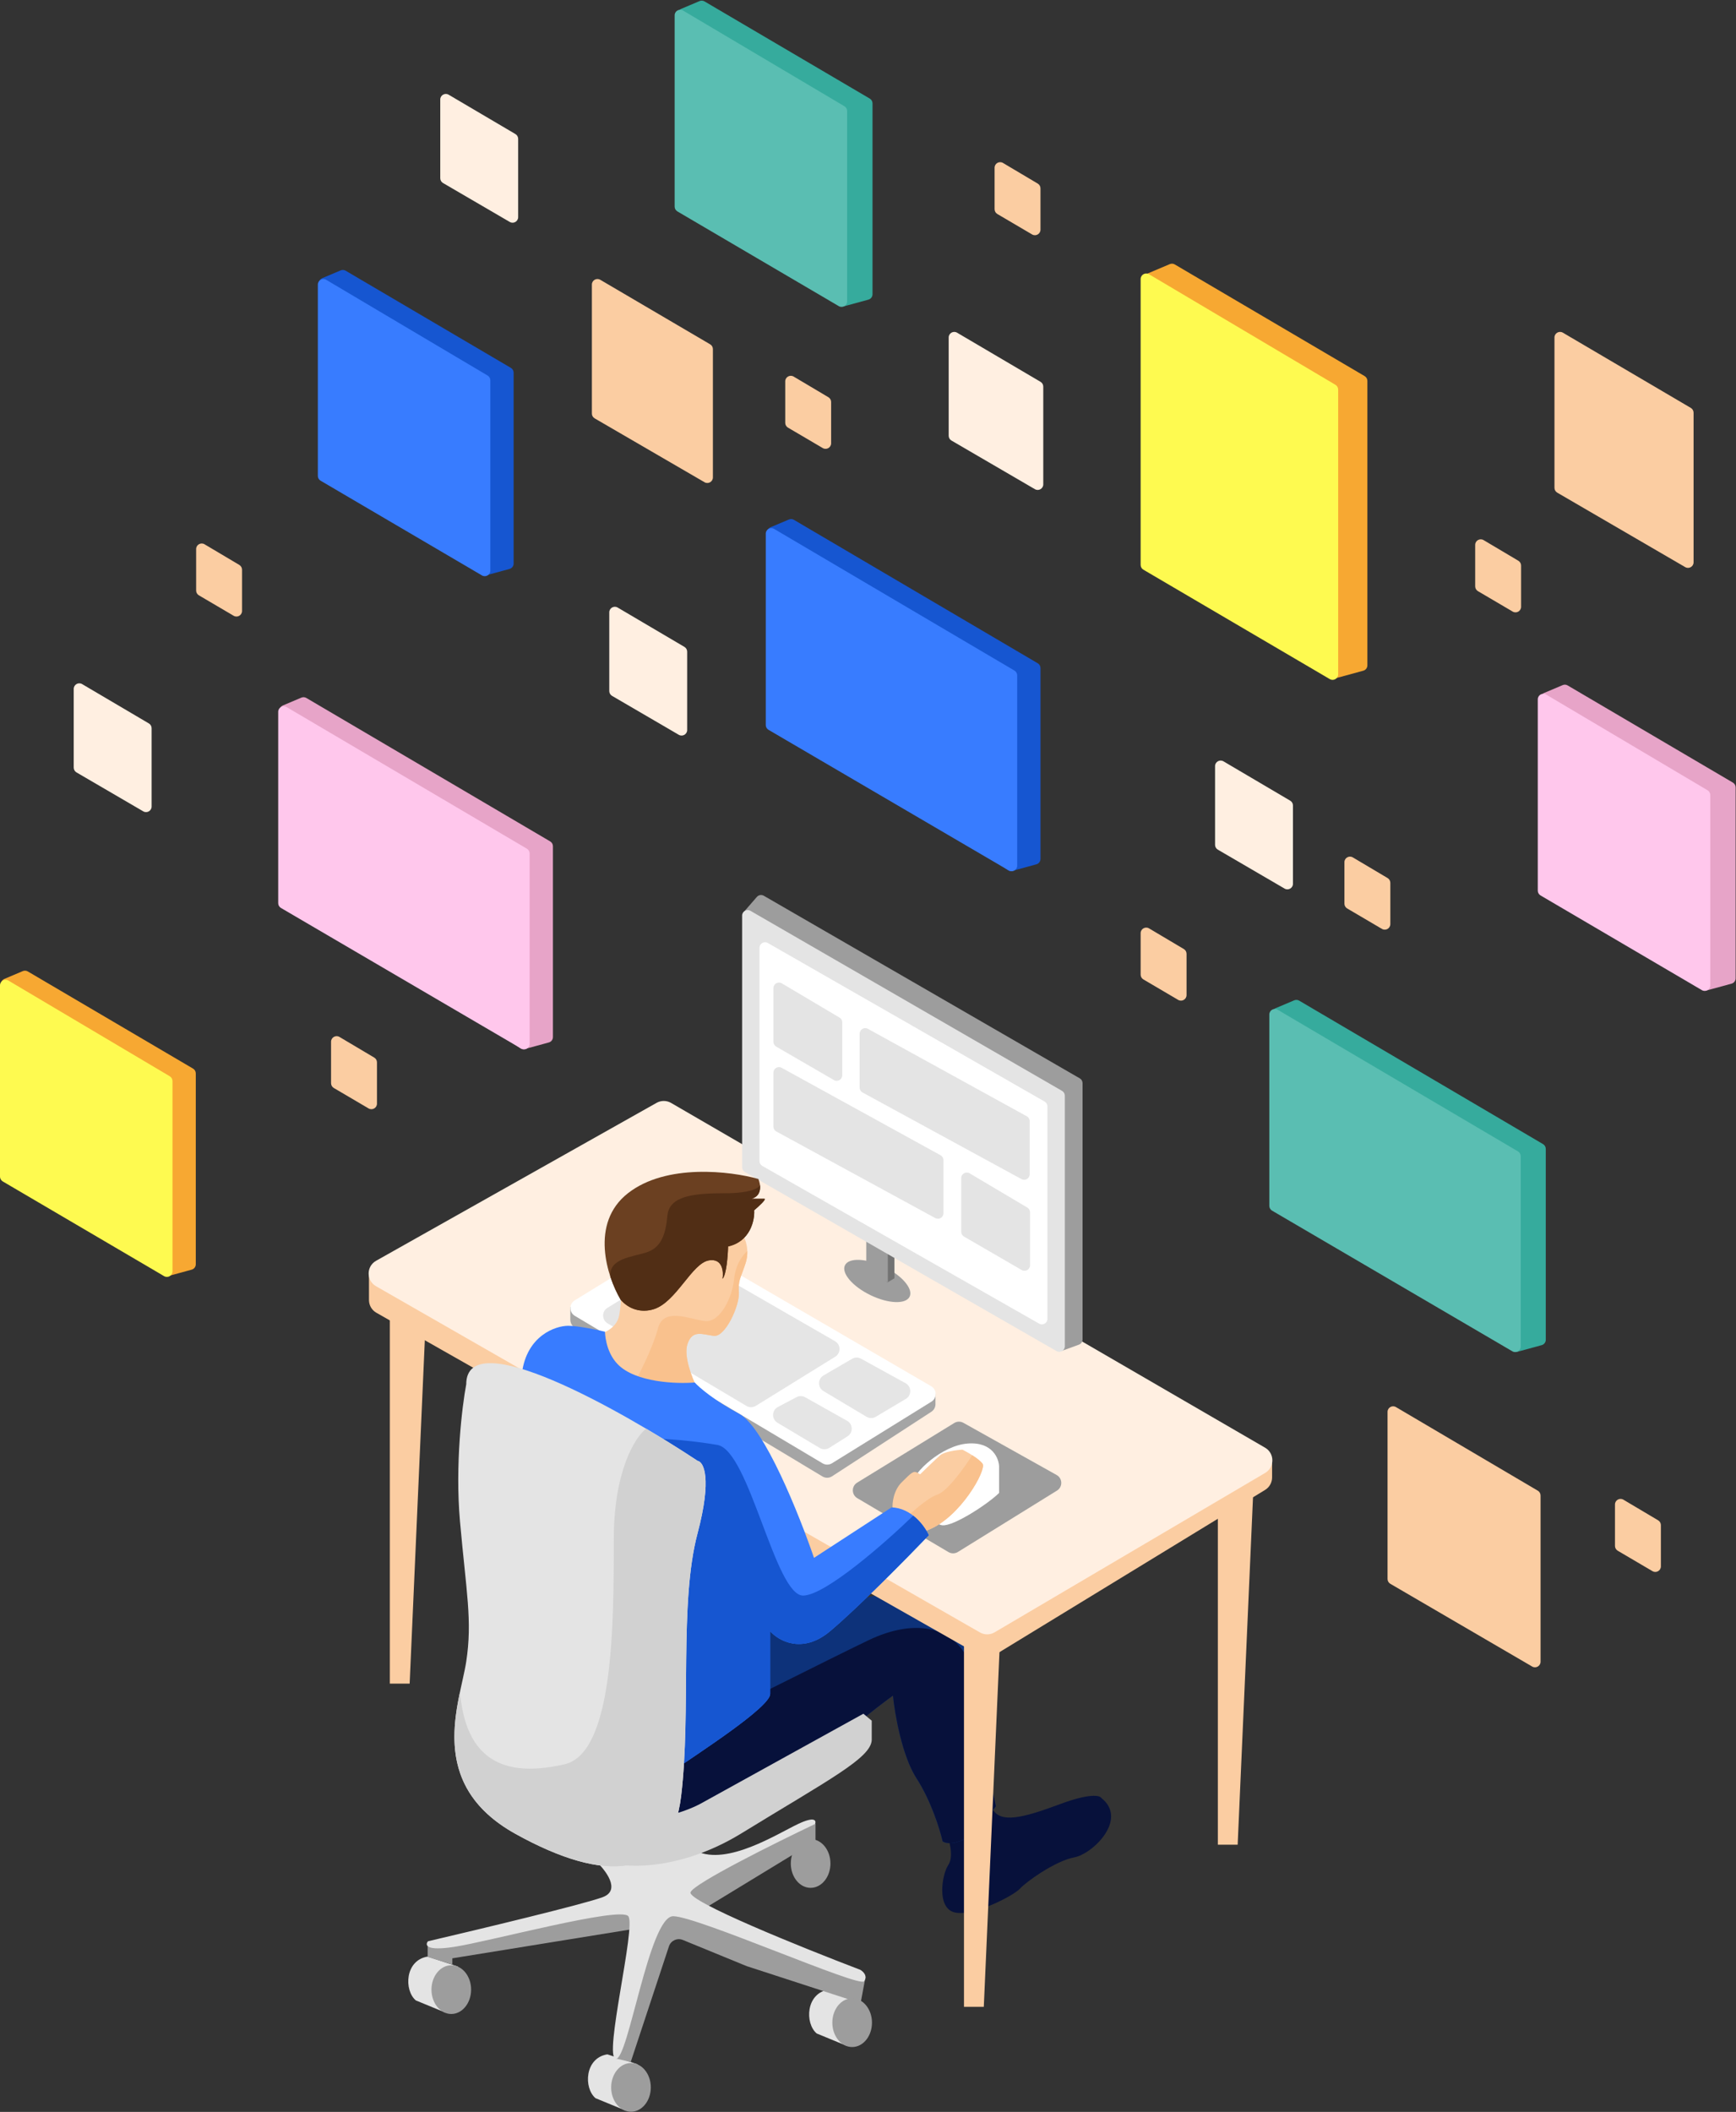 <svg width="2496" height="3035" viewBox="0 0 2496 3035" fill="none"
    xmlns="http://www.w3.org/2000/svg">
    <rect x="0" y="0" width="2496" height="3035" fill="#333333" stroke="none"/>
    <g id="Service 1" clip-path="url(#clip0_1_2)">
        <path id="Vector" d="M1363.36 2680.28C1370.56 2669.48 1366.36 2650.45 1363.36 2642.28C1380.86 2621.61 1418.16 2584.28 1427.36 2600.28C1438.86 2620.28 1470.36 2612.78 1523.86 2592.78C1566.66 2576.78 1581.36 2580.11 1583.36 2583.78C1622.36 2614.28 1571.36 2664.28 1544.36 2669.28C1517.36 2674.28 1475.36 2704.28 1466.36 2714.28C1457.36 2724.28 1398.36 2754.78 1372.36 2748.28C1346.36 2741.78 1354.36 2693.78 1363.36 2680.28Z" fill="#07113B"/>
        <path id="Vector_2" d="M956.359 2612.78L962.859 2499.78L1045.36 2357.28C1128.03 2327.11 1302.66 2270.98 1339.86 2287.78C1386.36 2308.78 1398.36 2360.28 1396.36 2396.28C1394.76 2425.08 1419.36 2541.28 1431.86 2595.78L1407.36 2627.28C1381.36 2652.48 1361.86 2650.45 1355.36 2646.28C1351.53 2629.45 1338.66 2587.78 1317.86 2555.78C1297.06 2523.78 1286.53 2463.11 1283.86 2436.78C1278.19 2440.61 1254.16 2458.58 1203.36 2499.78C1152.56 2540.98 1000.69 2597.95 956.359 2612.78Z" fill="#0D327A"/>
        <path id="Vector_3" d="M956.359 2612.78L962.859 2499.78C1034.95 2463.37 1193.01 2383.9 1248.5 2357.28C1317.86 2324 1376.72 2337.56 1396.36 2396.28C1394.76 2425.08 1419.36 2541.28 1431.86 2595.78L1407.36 2627.28C1381.36 2652.48 1361.86 2650.45 1355.36 2646.28C1351.53 2629.45 1338.66 2587.78 1317.86 2555.78C1297.06 2523.78 1286.53 2463.11 1283.86 2436.78C1278.19 2440.61 1254.16 2458.58 1203.36 2499.78C1152.56 2540.98 1000.69 2597.95 956.359 2612.78Z" fill="#07113B"/>
        <path id="Vector_4" d="M560.5 2419.5V1887.5H612.5L589 2419.5H560.5Z" fill="#FBCDA2"/>
        <path id="Vector_5" d="M1386 2884V2352H1438L1414.5 2884H1386Z" fill="#FBCDA2"/>
        <path id="Vector_6" d="M1751 2651V2119H1803L1779.5 2651H1751Z" fill="#FBCDA2"/>
        <path id="Vector_7" d="M944.511 1617.1C950.753 1613.91 958.174 1614.05 964.294 1617.47L1829 2100V2123.22C1829 2130.54 1825.19 2137.33 1818.94 2141.14L1430.05 2378.56C1423.54 2382.53 1415.38 2382.66 1408.75 2378.9L541.135 1886.54C534.562 1882.81 530.5 1875.83 530.5 1868.27V1828.5L944.511 1617.1Z" fill="#FBCDA2"/>
        <path id="Vector_8" d="M944.043 1584.89C950.523 1581.24 958.448 1581.29 964.88 1585.02L1818.92 2080.47C1832.82 2088.53 1832.88 2108.58 1819.04 2116.73L1430.01 2345.81C1423.51 2349.64 1415.46 2349.69 1408.92 2345.94L540.586 1848.39C526.444 1840.28 526.523 1819.86 540.727 1811.86L944.043 1584.89Z" fill="#FFEFE1"/>
        <path id="Vector_9" d="M1556.5 1556.62V1924.9C1556.5 1928.26 1554.4 1931.27 1551.23 1932.41L1527.24 1941.14C1524.88 1942 1522.26 1941.7 1520.16 1940.34L1095.88 1666.18C1093.75 1664.81 1092.4 1662.51 1092.24 1659.98L1069.71 1313.78C1069.58 1311.68 1070.27 1309.61 1071.65 1308.02L1088.17 1288.99C1090.69 1286.09 1094.9 1285.38 1098.22 1287.3L1552.5 1549.69C1554.98 1551.12 1556.5 1553.76 1556.5 1556.62Z" fill="#9D9D9D"/>
        <path id="Vector_10" d="M1251.5 1861.22C1277.18 1873.67 1302.41 1874.66 1307.86 1863.42C1313.3 1852.19 1296.9 1832.99 1271.22 1820.54C1245.54 1808.09 1220.31 1807.1 1214.86 1818.34C1209.42 1829.57 1225.82 1848.77 1251.5 1861.22Z" fill="#9D9D9D"/>
        <path id="Vector_11" d="M1255 1822V1779L1286 1788.5V1837L1276 1843L1255 1822Z" fill="#737373"/>
        <path id="Vector_12" d="M1245.5 1822V1779L1276.5 1788.5V1843L1245.5 1822Z" fill="#9D9D9D"/>
        <path id="Vector_13" d="M1067 1677.37V1315.86C1067 1309.7 1073.67 1305.85 1079 1308.93L1527 1567.69C1529.48 1569.12 1531 1571.76 1531 1574.62V1934.68C1531 1940.83 1524.35 1944.68 1519.02 1941.62L1071.02 1684.31C1068.53 1682.88 1067 1680.23 1067 1677.37Z" fill="#E4E4E4"/>
        <path id="Vector_14" d="M1092 1668.6V1362.11C1092 1355.96 1098.64 1352.11 1103.98 1355.17L1501.98 1583.08C1504.46 1584.51 1506 1587.16 1506 1590.02V1895.24C1506 1901.38 1499.37 1905.23 1494.04 1902.19L1096.04 1675.55C1093.54 1674.13 1092 1671.48 1092 1668.6Z" fill="white"/>
        <path id="Vector_15" d="M1112 1497.14V1420.04C1112 1413.84 1118.75 1410 1124.08 1413.16L1207.08 1462.37C1209.51 1463.81 1211 1466.42 1211 1469.25V1545.23C1211 1551.4 1204.32 1555.25 1198.99 1552.15L1115.99 1504.06C1113.52 1502.63 1112 1499.99 1112 1497.14Z" fill="#E4E4E4"/>
        <path id="Vector_16" d="M1382 1770.14V1693.04C1382 1686.84 1388.75 1683 1394.08 1686.16L1477.08 1735.37C1479.51 1736.81 1481 1739.42 1481 1742.25V1818.23C1481 1824.4 1474.32 1828.25 1468.99 1825.15L1385.99 1777.06C1383.52 1775.63 1382 1772.99 1382 1770.14Z" fill="#E4E4E4"/>
        <path id="Vector_17" d="M1112 1619V1541.53C1112 1535.45 1118.52 1531.59 1123.86 1534.52L1352.36 1660.22C1354.91 1661.63 1356.5 1664.31 1356.5 1667.23V1743.46C1356.5 1749.53 1350 1753.39 1344.67 1750.48L1116.17 1626.02C1113.6 1624.62 1112 1621.93 1112 1619Z" fill="#E4E4E4"/>
        <path id="Vector_18" d="M1236 1563V1485.53C1236 1479.45 1242.52 1475.59 1247.86 1478.52L1476.36 1604.22C1478.91 1605.63 1480.5 1608.31 1480.5 1611.23V1687.46C1480.5 1693.53 1474 1697.39 1468.67 1694.48L1240.17 1570.02C1237.6 1568.62 1236 1565.93 1236 1563Z" fill="#E4E4E4"/>
        <g id="khaki">
            <path id="Vector_19" d="M876 993.111V879.996C876 873.807 882.727 869.962 888.06 873.103L984.06 929.645C986.501 931.083 988 933.705 988 936.538V1049.08C988 1055.25 981.304 1059.1 975.971 1055.99L879.971 1000.02C877.512 998.589 876 995.957 876 993.111Z" fill="#FFEFE1"/>
            <path id="Vector_20" d="M851 594.308V408.972C851 402.788 857.716 398.942 863.05 402.073L1021.05 494.811C1023.5 496.248 1025 498.873 1025 501.71V686.1C1025 692.268 1018.31 696.116 1012.98 693.018L854.981 601.225C852.517 599.793 851 597.158 851 594.308Z" fill="#FBCDA2"/>
            <path id="Vector_21" d="M1364 626.189V484.99C1364 478.802 1370.72 474.957 1376.06 478.095L1496.06 548.71C1498.5 550.147 1500 552.77 1500 555.604V696.082C1500 702.254 1493.31 706.102 1487.97 702.995L1367.97 633.101C1365.51 631.668 1364 629.036 1364 626.189Z" fill="#FFEFE1"/>
            <path id="Vector_22" d="M633 256.111V142.996C633 136.807 639.727 132.962 645.06 136.103L741.06 192.645C743.501 194.083 745 196.705 745 199.538V312.076C745 318.249 738.304 322.097 732.971 318.987L636.971 263.022C634.512 261.589 633 258.957 633 256.111Z" fill="#FFEFE1"/>
            <path id="Vector_23" d="M106 1103.11V989.996C106 983.807 112.727 979.962 118.06 983.103L214.06 1039.65C216.501 1041.08 218 1043.71 218 1046.54V1159.08C218 1165.25 211.304 1169.1 205.971 1165.99L109.971 1110.02C107.512 1108.59 106 1105.96 106 1103.11Z" fill="#FFEFE1"/>
            <path id="Vector_24" d="M1430 300.644V241.052C1430 234.851 1436.75 231.007 1442.08 234.173L1492.08 263.853C1494.51 265.294 1496 267.909 1496 270.732V330.021C1496 336.206 1489.28 340.052 1483.95 336.919L1433.95 307.541C1431.5 306.105 1430 303.48 1430 300.644Z" fill="#FBCDA2"/>
            <path id="Vector_25" d="M1129 607.644V548.052C1129 541.851 1135.75 538.007 1141.08 541.173L1191.08 570.853C1193.51 572.294 1195 574.909 1195 577.732V637.021C1195 643.206 1188.28 647.052 1182.95 643.919L1132.95 614.541C1130.5 613.105 1129 610.48 1129 607.644Z" fill="#FBCDA2"/>
            <path id="Vector_26" d="M476 1556.64V1497.05C476 1490.85 482.751 1487.01 488.084 1490.17L538.084 1519.85C540.512 1521.29 542 1523.91 542 1526.73V1586.02C542 1592.21 535.28 1596.05 529.947 1592.92L479.947 1563.54C477.502 1562.1 476 1559.48 476 1556.64Z" fill="#FBCDA2"/>
            <path id="Vector_27" d="M282 848.644V789.052C282 782.851 288.751 779.007 294.084 782.173L344.084 811.853C346.512 813.294 348 815.909 348 818.732V878.021C348 884.206 341.28 888.052 335.947 884.919L285.947 855.541C283.502 854.105 282 851.48 282 848.644Z" fill="#FBCDA2"/>
            <path id="Vector_28" d="M1640 1400.64V1341.05C1640 1334.85 1646.75 1331.01 1652.08 1334.17L1702.08 1363.85C1704.51 1365.29 1706 1367.91 1706 1370.73V1430.02C1706 1436.21 1699.28 1440.05 1693.95 1436.92L1643.95 1407.54C1641.5 1406.1 1640 1403.48 1640 1400.64Z" fill="#FBCDA2"/>
            <path id="Vector_29" d="M2121 842.644V783.052C2121 776.851 2127.75 773.007 2133.08 776.173L2183.08 805.853C2185.51 807.294 2187 809.909 2187 812.732V872.021C2187 878.206 2180.28 882.052 2174.95 878.919L2124.95 849.541C2122.5 848.105 2121 845.48 2121 842.644Z" fill="#FBCDA2"/>
            <path id="Vector_30" d="M1933 1298.64V1239.05C1933 1232.85 1939.75 1229.01 1945.08 1232.17L1995.08 1261.85C1997.51 1263.29 1999 1265.91 1999 1268.73V1328.02C1999 1334.21 1992.28 1338.05 1986.95 1334.92L1936.95 1305.54C1934.5 1304.1 1933 1301.48 1933 1298.64Z" fill="#FBCDA2"/>
            <path id="Vector_31" d="M2322 2221.64V2162.05C2322 2155.85 2328.75 2152.01 2334.08 2155.17L2384.08 2184.85C2386.51 2186.29 2388 2188.91 2388 2191.73V2251.02C2388 2257.21 2381.28 2261.05 2375.95 2257.92L2325.95 2228.54C2323.5 2227.1 2322 2224.48 2322 2221.64Z" fill="#FBCDA2"/>
            <path id="Vector_32" d="M1747 1214.11V1101C1747 1094.81 1753.73 1090.96 1759.06 1094.1L1855.06 1150.65C1857.5 1152.08 1859 1154.71 1859 1157.54V1270.08C1859 1276.25 1852.3 1280.1 1846.97 1276.99L1750.97 1221.02C1748.51 1219.59 1747 1216.96 1747 1214.11Z" fill="#FFEFE1"/>
            <path id="Vector_33" d="M1995 2269.14V2029C1995 2022.81 2001.73 2018.96 2007.06 2022.1L2211.06 2142.27C2213.5 2143.71 2215 2146.33 2215 2149.16V2388.08C2215 2394.25 2208.3 2398.1 2202.97 2394.99L1998.97 2276.05C1996.51 2274.62 1995 2271.98 1995 2269.14Z" fill="#FBCDA2"/>
            <path id="Vector_34" d="M2235 701.065V484.98C2235 478.795 2241.72 474.949 2247.05 478.083L2431.05 586.214C2433.5 587.651 2435 590.275 2435 593.111V808.092C2435 814.262 2428.31 818.109 2422.98 815.007L2238.98 707.98C2236.52 706.548 2235 703.914 2235 701.065Z" fill="#FBCDA2"/>
        </g>
        <g id="board">
            <path id="Vector_35" d="M281.5 1542.58V1816.89C281.5 1820.5 279.085 1823.66 275.605 1824.61L241.321 1833.96C238.913 1834.61 236.337 1834.11 234.355 1832.59L25.321 1672.66C23.525 1671.28 22.394 1669.21 22.209 1666.96L1.474 1414.77C1.191 1411.33 3.151 1408.09 6.334 1406.75L32.798 1395.56C35.127 1394.58 37.785 1394.76 39.965 1396.04L277.554 1535.68C279.999 1537.12 281.5 1539.74 281.5 1542.58Z" fill="#F7A832"/>
            <path id="Vector_36" d="M738.5 535.577V809.89C738.5 813.497 736.085 816.659 732.605 817.608L698.321 826.958C695.913 827.615 693.337 827.11 691.355 825.593L482.321 665.658C480.525 664.284 479.394 662.214 479.209 659.96L458.474 407.771C458.191 404.327 460.151 401.091 463.334 399.746L489.798 388.564C492.127 387.58 494.785 387.755 496.965 389.037L734.554 528.681C736.999 530.118 738.5 532.742 738.5 535.577Z" fill="#1656D1"/>
            <path id="Vector_37" d="M1966 547.385V956.156C1966 959.763 1963.59 962.925 1960.11 963.874L1919.47 974.958C1917.06 975.615 1914.48 975.11 1912.5 973.593L1672.5 789.945C1670.66 788.538 1669.52 786.403 1669.38 784.092L1645.35 400.829C1645.14 397.438 1647.1 394.282 1650.23 392.959L1681.92 379.565C1684.25 378.58 1686.91 378.755 1689.09 380.037L1962.05 540.488C1964.5 541.925 1966 544.549 1966 547.385Z" fill="#F7A832"/>
            <path id="Vector_38" d="M2495.5 1131.58V1405.89C2495.5 1409.5 2493.09 1412.66 2489.6 1413.61L2455.32 1422.96C2452.91 1423.61 2450.34 1423.11 2448.35 1421.59L2239.32 1261.66C2237.52 1260.28 2236.39 1258.21 2236.21 1255.96L2215.47 1003.77C2215.19 1000.33 2217.15 997.091 2220.33 995.746L2246.8 984.564C2249.13 983.58 2251.78 983.755 2253.97 985.037L2491.55 1124.68C2494 1126.12 2495.5 1128.74 2495.5 1131.58Z" fill="#E7A4C8"/>
            <path id="Vector_39" d="M1254.5 148.577V422.89C1254.5 426.497 1252.09 429.659 1248.6 430.608L1214.32 439.958C1211.91 440.615 1209.34 440.11 1207.35 438.593L998.321 278.658C996.525 277.284 995.394 275.214 995.209 272.96L974.474 20.771C974.191 17.327 976.151 14.091 979.334 12.746L1005.8 1.564C1008.13 0.58 1010.78 0.755 1012.97 2.037L1250.55 141.681C1253 143.118 1254.5 145.742 1254.5 148.577Z" fill="#36AB9D"/>
            <path id="Vector_40" d="M795 1216.08V1490.39C795 1494 792.585 1497.16 789.105 1498.11L754.633 1507.51C752.332 1508.14 749.871 1507.71 747.921 1506.33L426.06 1279.66C424.121 1278.29 422.888 1276.13 422.693 1273.77L401.974 1021.77C401.691 1018.33 403.651 1015.09 406.834 1013.75L433.297 1002.56C435.627 1001.58 438.285 1001.76 440.465 1003.04L791.055 1209.18C793.499 1210.62 795 1213.24 795 1216.08Z" fill="#E7A4C8"/>
            <path id="Vector_41" d="M1496 960.077V1234.39C1496 1238 1493.59 1241.16 1490.1 1242.11L1455.63 1251.51C1453.33 1252.14 1450.87 1251.71 1448.92 1250.33L1127.06 1023.66C1125.12 1022.29 1123.89 1020.13 1123.69 1017.77L1102.97 765.771C1102.69 762.327 1104.65 759.091 1107.83 757.746L1134.3 746.565C1136.63 745.58 1139.29 745.756 1141.47 747.038L1492.05 953.18C1494.5 954.617 1496 957.241 1496 960.077Z" fill="#1656D1"/>
            <path id="Vector_42" d="M2222.5 1651.08V1925.39C2222.5 1929 2220.09 1932.16 2216.6 1933.11L2182.13 1942.51C2179.83 1943.14 2177.37 1942.71 2175.42 1941.33L1853.56 1714.66C1851.62 1713.29 1850.39 1711.13 1850.19 1708.77L1829.47 1456.77C1829.19 1453.33 1831.15 1450.09 1834.33 1448.75L1860.8 1437.56C1863.13 1436.58 1865.79 1436.76 1867.97 1438.04L2218.55 1644.18C2221 1645.62 2222.5 1648.24 2222.5 1651.08Z" fill="#36AB9D"/>
            <path id="Vector_43" d="M0 1690.92V1416.04C0 1409.84 6.746 1406 12.079 1409.16L244.079 1546.68C246.51 1548.12 248 1550.73 248 1553.56V1827.03C248 1833.21 241.285 1837.06 235.952 1833.93L3.952 1697.82C1.504 1696.38 0 1693.76 0 1690.92Z" fill="#FEFA50"/>
            <path id="Vector_44" d="M457 683.918V409.042C457 402.842 463.746 398.999 469.079 402.16L701.079 539.676C703.51 541.117 705 543.732 705 546.558V820.031C705 826.214 698.285 830.06 692.952 826.931L460.952 690.818C458.504 689.382 457 686.757 457 683.918Z" fill="#387CFF"/>
            <path id="Vector_45" d="M1640 811.813V401.041C1640 394.842 1646.75 390.998 1652.08 394.159L1920.08 552.999C1922.51 554.439 1924 557.055 1924 559.881V969.032C1924 975.215 1917.29 979.061 1911.95 975.932L1643.95 818.713C1641.5 817.277 1640 814.651 1640 811.813Z" fill="#FEFA50"/>
            <path id="Vector_46" d="M2211 1279.92V1005.04C2211 998.842 2217.75 994.999 2223.08 998.16L2455.08 1135.68C2457.51 1137.12 2459 1139.73 2459 1142.56V1416.03C2459 1422.21 2452.28 1426.06 2446.95 1422.93L2214.95 1286.82C2212.5 1285.38 2211 1282.76 2211 1279.92Z" fill="#FFC7EC"/>
            <path id="Vector_47" d="M970 296.918V22.042C970 15.842 976.746 11.999 982.079 15.16L1214.08 152.676C1216.51 154.117 1218 156.732 1218 159.558V433.031C1218 439.214 1211.28 443.06 1205.95 439.931L973.952 303.818C971.504 302.382 970 299.757 970 296.918Z" fill="#5ABEB2"/>
            <path id="Vector_48" d="M400 1297.91V1023C400 1016.81 406.728 1012.96 412.061 1016.11L757.561 1219.68C760.002 1221.12 761.5 1223.74 761.5 1226.57V1500.05C761.5 1506.23 754.793 1510.08 749.46 1506.96L403.96 1304.82C401.507 1303.38 400 1300.75 400 1297.91Z" fill="#FFC7EC"/>
            <path id="Vector_49" d="M1101 1041.91V766.999C1101 760.809 1107.73 756.964 1113.06 760.107L1458.56 963.679C1461 965.117 1462.5 967.739 1462.5 970.572V1244.05C1462.5 1250.23 1455.79 1254.08 1450.46 1250.96L1104.96 1048.82C1102.51 1047.38 1101 1044.75 1101 1041.91Z" fill="#387CFF"/>
            <path id="Vector_50" d="M1825 1732.91V1458C1825 1451.81 1831.73 1447.96 1837.06 1451.11L2182.56 1654.68C2185 1656.12 2186.5 1658.74 2186.5 1661.57V1935.05C2186.5 1941.23 2179.79 1945.08 2174.46 1941.96L1828.96 1739.82C1826.51 1738.38 1825 1735.75 1825 1732.91Z" fill="#5ABEB2"/>
        </g>
        <path id="Vector_51" d="M1196.31 2121.58L1339.08 2028.84C1342.77 2026.45 1345 2022.34 1345 2017.94V2003L978.639 1801.38C974.807 1799.27 970.171 1799.23 966.303 1801.27L820 1878.5V1896.64C820 1901.21 822.393 1905.44 826.305 1907.79L1182.54 2121.82C1186.8 2124.38 1192.14 2124.28 1196.31 2121.58Z" fill="#A5A5A5"/>
        <path id="Vector_52" d="M965.877 1783.07L826.328 1868.75C817.996 1873.86 818.081 1886 826.482 1891L1182.72 2102.97C1186.89 2105.44 1192.09 2105.4 1196.21 2102.85L1339.09 2014.4C1347.43 2009.23 1347.26 1997.04 1338.78 1992.11L979.217 1782.91C975.08 1780.5 969.956 1780.56 965.877 1783.07Z" fill="white"/>
        <path id="Vector_53" d="M984.921 1811.04L873.347 1879.5C865.01 1884.61 865.095 1896.76 873.503 1901.75L1073.22 2020.47C1077.39 2022.95 1082.58 2022.9 1086.7 2020.35L1200.9 1949.71C1209.26 1944.53 1209.07 1932.3 1200.55 1927.39L998.208 1810.86C994.08 1808.48 988.982 1808.55 984.921 1811.04Z" fill="#E5E5E5"/>
        <path id="Vector_54" d="M1225.15 1952.71L1184.04 1976.66C1175.49 1981.64 1175.42 1993.98 1183.92 1999.05L1245.85 2036.03C1249.95 2038.48 1255.06 2038.48 1259.16 2036.04L1302.38 2010.36C1311.02 2005.23 1310.81 1992.65 1302.01 1987.8L1237.96 1952.55C1233.96 1950.35 1229.1 1950.41 1225.15 1952.71Z" fill="#E5E5E5"/>
        <path id="Vector_55" d="M1145.24 2007.81L1118.45 2021.96C1109.48 2026.69 1109.15 2039.41 1117.86 2044.61L1178.65 2080.91C1182.85 2083.42 1188.11 2083.35 1192.25 2080.74L1218.54 2064.15C1226.87 2058.89 1226.56 2046.64 1217.97 2041.82L1157.67 2007.97C1153.83 2005.81 1149.14 2005.75 1145.24 2007.81Z" fill="#E5E5E5"/>
        <path id="Vector_56" d="M1372 2044.99L1232.39 2130.71C1224.04 2135.83 1224.15 2148 1232.58 2152.98L1363.73 2230.5C1367.89 2232.96 1373.08 2232.91 1377.19 2230.36L1519.73 2142.12C1528.15 2136.91 1527.88 2124.56 1519.23 2119.72L1385.15 2044.72C1381.04 2042.42 1376.02 2042.53 1372 2044.99Z" fill="#9D9D9D"/>
        <path id="Vector_57" d="M597.859 2874.78L640.359 2892.28L658.359 2826.09L614.859 2811.78C582.123 2817.05 580.699 2860.29 597.859 2874.78Z" fill="#E4E4E4"/>
        <path id="Vector_58" d="M1391 2074.5C1354.32 2077.46 1312.74 2115.72 1310.5 2134C1319.87 2155.77 1338.86 2190.52 1355 2192C1371.14 2193.48 1419.99 2161.73 1436.5 2145.5V2108C1436.5 2097.14 1427.68 2071.54 1391 2074.5Z" fill="white"/>
        <path id="Vector_59" d="M856.219 3015.28L898.719 3032.78L916.718 2966.59L873.218 2952.28C840.482 2957.55 839.059 3000.79 856.219 3015.28Z" fill="#E4E4E4"/>
        <path id="Vector_60" d="M1174.22 2922.28L1216.72 2939.78L1234.72 2873.59L1191.22 2859.28C1158.48 2864.55 1157.06 2907.79 1174.22 2922.28Z" fill="#E4E4E4"/>
        <path id="Vector_61" d="M614.859 2812.28V2795.78L909.859 2725.28L1172.5 2620.5V2645.5L1002.86 2748.78L1244.36 2841.28L1237.36 2878.78L1073.61 2825.53L981.742 2787.88C973.696 2784.58 964.54 2788.79 961.811 2797.05L906.859 2963.28L885.359 2958.28L909.859 2772.28L650.359 2814.28V2823.28L614.859 2812.28Z" fill="#9D9D9D"/>
        <path id="Vector_62" d="M1283.36 2168.28C1282.69 2160.61 1284.36 2142.28 1296.36 2130.28C1311.36 2115.28 1313.36 2113.78 1318.86 2116.28L1322.86 2118.78C1330.03 2111.78 1345.86 2096.48 1351.86 2091.28C1357.86 2086.08 1375.69 2083.78 1383.86 2083.28C1391.69 2087.28 1408.46 2096.98 1412.86 2103.78C1418.36 2112.28 1381.36 2180.28 1334.36 2198.78C1317.18 2205.54 1308.26 2209.15 1304.17 2210.89L1304.36 2211.28C1301.28 2212.37 1299.31 2212.95 1304.17 2210.89L1283.36 2168.28Z" fill="#FBCDA2"/>
        <path id="Vector_63" d="M1412.86 2103.78C1418.36 2112.28 1381.36 2180.28 1334.36 2198.78C1317.18 2205.54 1308.26 2209.15 1304.17 2210.89L1304.36 2211.28C1301.28 2212.37 1299.3 2212.95 1304.17 2210.89L1293.86 2189.78C1305.57 2177.85 1332.7 2152.8 1347.5 2148C1362.3 2143.2 1387.2 2108.19 1397.8 2091.28C1404.2 2095.36 1410.42 2100.02 1412.86 2103.78Z" fill="#F9C18D"/>
        <path id="Vector_64" d="M1071.86 1815.78C1078.26 1796.58 1071.53 1779.78 1067.36 1773.78L892.359 1848.78C893.193 1853.61 893.959 1868.58 890.359 1889.78C886.759 1910.98 862.526 1918.61 850.859 1919.78C851.859 1925.78 858.359 1943.68 876.359 1967.28C894.359 1990.88 967.526 1994.78 1001.86 1993.78C995.026 1980.28 982.76 1948.98 988.36 1931.78C995.36 1910.28 1009.86 1917.78 1026.36 1919.78C1042.86 1921.78 1063.36 1876.28 1062.36 1857.78C1061.36 1839.28 1063.86 1839.78 1071.86 1815.78Z" fill="#FBCDA2"/>
        <path id="Vector_65" d="M1062.36 1857.78C1061.36 1839.28 1063.86 1839.78 1071.86 1815.78C1073.95 1809.5 1074.64 1803.47 1074.47 1798C1068.98 1802.33 1057.5 1816.4 1055.5 1838C1053 1865 1035 1901 1013.5 1898.5C992 1896 954 1878 946 1909C939.6 1933.8 921.333 1970.56 913 1985.83C942.126 1993.06 979.921 1994.42 1001.86 1993.78C995.026 1980.28 982.76 1948.98 988.36 1931.78C995.36 1910.28 1009.86 1917.78 1026.36 1919.78C1042.86 1921.78 1063.36 1876.28 1062.36 1857.78Z" fill="#F9C18D"/>
        <path id="Vector_66" d="M816.859 1905.28C830.859 1905.28 858.026 1910.95 869.859 1913.78C869.859 1913.78 869.859 1941.99 888.359 1960.78C913.959 1986.78 972.693 1988.95 998.859 1986.78C1005.19 1993.78 1026.86 2012.58 1062.86 2031.78C1098.86 2050.98 1149.53 2177.78 1170.36 2238.78L1281.86 2166.28C1310.66 2167.08 1329.53 2193.28 1335.36 2206.28C1304.53 2238.45 1232.96 2311.08 1193.36 2344.28C1153.76 2377.48 1119.53 2358.11 1107.36 2344.28V2434.28C1107.36 2453.48 1003.36 2519.95 966.359 2545.78L744.859 2185.78C744.359 2133.45 744.759 2017.78 750.359 1973.78C757.359 1918.78 799.359 1905.28 816.859 1905.28Z" fill="#387CFF"/>
        <path id="Vector_67" d="M1107.36 2434.28C1107.36 2453.48 1003.36 2519.95 966.359 2545.78L836.363 2334.5C847.529 2287.33 864.387 2178.4 842.5 2120C815.141 2047 985.5 2068.5 1031.5 2076.5C1077.5 2084.5 1114.5 2294 1155 2293C1187.4 2292.2 1273.83 2216.09 1313 2178.13C1324.36 2186.99 1332.01 2198.81 1335.36 2206.28C1304.53 2238.45 1232.96 2311.08 1193.36 2344.28C1153.76 2377.48 1119.53 2358.11 1107.36 2344.28V2434.28Z" fill="#1656D1"/>
        <path id="Vector_68" d="M902.859 1714.78C847.659 1757.98 872.859 1834.78 892.359 1867.78C903.859 1881.28 921.859 1887.28 940.359 1881.28C972.512 1870.85 994.859 1815.28 1019.36 1811.28C1038.96 1808.08 1040.53 1827.61 1038.86 1837.78C1044.46 1831.78 1046.53 1804.28 1046.86 1791.28C1078.86 1784.08 1085.19 1753.61 1084.36 1739.28C1090.86 1733.78 1102.86 1722.78 1098.86 1722.78H1080.36C1096.36 1718.38 1093.69 1701.95 1090.36 1694.28C1050.86 1683.11 958.059 1671.58 902.859 1714.78Z" fill="#6B4021"/>
        <path id="Vector_69" d="M1098.86 1722.78H1080.36C1091.55 1719.7 1093.61 1710.74 1092.7 1703C1091.63 1706.93 1080.1 1714.78 1042.5 1714.78C995.5 1714.78 962 1719 959.5 1747.5C957 1776 949.5 1793.5 929 1800C908.5 1806.5 875.501 1808.5 877.501 1834.5C881.829 1847.65 887.287 1859.2 892.359 1867.78C903.86 1881.28 921.86 1887.28 940.36 1881.28C972.512 1870.85 994.86 1815.28 1019.36 1811.28C1038.96 1808.08 1040.53 1827.61 1038.86 1837.78C1044.46 1831.78 1046.53 1804.28 1046.86 1791.28C1078.86 1784.08 1085.19 1753.61 1084.36 1739.28C1090.86 1733.78 1102.86 1722.78 1098.86 1722.78Z" fill="#512E15"/>
        <path id="Vector_70" d="M661.359 2186.28C654.159 2105.08 664.359 2021.11 670.359 1989.28C670.359 1901.28 892.026 2025.95 1002.86 2099.28C1011.69 2100.78 1024.06 2123.78 1002.86 2203.78C976.359 2303.78 993.859 2459.78 979.359 2580.78C964.859 2701.78 870.359 2707.28 740.859 2635.28C611.359 2563.28 661.359 2446.78 670.359 2387.78C679.359 2328.78 670.359 2287.78 661.359 2186.28Z" fill="#E4E4E4"/>
        <path id="Vector_71" d="M890.359 2713.28V2670.28L969.359 2655.28V2713.28C966.026 2717.78 954.859 2726.78 936.859 2726.78C918.859 2726.78 898.359 2717.78 890.359 2713.28Z" fill="white"/>
        <path id="Vector_72" d="M866.86 2726.28C893.26 2716.28 870.526 2687.11 855.86 2673.78C889.526 2662.28 965.759 2643.48 1001.36 2660.28C1045.86 2681.28 1116.86 2635.78 1147.36 2621.28C1171.76 2609.68 1173.86 2616.45 1171.86 2621.28C1114.36 2648.61 998.059 2706.48 992.859 2719.28C987.659 2732.08 1153.36 2798.95 1236.86 2830.78C1241.03 2833.11 1247.96 2839.68 1242.36 2847.28C1235.36 2856.78 1002.36 2753.78 967.859 2753.78C933.359 2753.78 903.359 2960.78 885.359 2958.78C867.359 2956.78 914.859 2768.28 903.359 2753.78C891.859 2739.28 704.86 2789.78 653.36 2797.78C612.16 2804.18 610.86 2795.11 615.36 2789.78C688.193 2772.78 840.46 2736.28 866.86 2726.28Z" fill="#E4E4E4"/>
        <path id="Vector_73" d="M648.859 2894.28C664.599 2894.28 677.359 2878.61 677.359 2859.28C677.359 2839.95 664.599 2824.28 648.859 2824.28C633.119 2824.28 620.359 2839.95 620.359 2859.28C620.359 2878.61 633.119 2894.28 648.859 2894.28Z" fill="#9D9D9D"/>
        <path id="Vector_74" d="M1065.86 2634.78C965.459 2696.38 872.667 2683.67 866.5 2670C866.5 2658 900.585 2607.14 911 2610C939.141 2617.72 982 2605.5 1006.86 2592.28L1241.36 2462.78L1253.36 2472.78V2500.78C1251.86 2526.78 1191.36 2557.78 1065.86 2634.78Z" fill="#D1D1D1"/>
        <path id="Vector_75" d="M979.359 2580.78C964.859 2701.78 870.359 2707.28 740.859 2635.28C638.418 2578.32 648.301 2493.52 661.359 2431.36C670.718 2543.23 740.859 2551.5 811.5 2535.5C882.141 2519.5 882.5 2335.5 882.5 2212C882.5 2113.2 913.5 2064.94 929 2053.16C956.142 2069.18 981.549 2085.18 1002.86 2099.28C1011.69 2100.78 1024.06 2123.78 1002.86 2203.78C976.359 2303.78 993.859 2459.78 979.359 2580.78Z" fill="#D1D1D1"/>
        <path id="Vector_76" d="M907.219 3034.78C922.959 3034.78 935.719 3019.11 935.719 2999.78C935.719 2980.45 922.959 2964.78 907.219 2964.78C891.479 2964.78 878.719 2980.45 878.719 2999.78C878.719 3019.11 891.479 3034.78 907.219 3034.78Z" fill="#9D9D9D"/>
        <path id="Vector_77" d="M1225.22 2941.78C1240.96 2941.78 1253.72 2926.11 1253.72 2906.78C1253.72 2887.45 1240.96 2871.78 1225.22 2871.78C1209.48 2871.78 1196.72 2887.45 1196.72 2906.78C1196.72 2926.11 1209.48 2941.78 1225.22 2941.78Z" fill="#9D9D9D"/>
        <path id="Vector_78" d="M1165.5 2713C1181.24 2713 1194 2697.33 1194 2678C1194 2658.67 1181.24 2643 1165.5 2643C1149.76 2643 1137 2658.67 1137 2678C1137 2697.33 1149.76 2713 1165.5 2713Z" fill="#9D9D9D"/>
    </g>
    <defs>
        <clipPath id="clip0_1_2">
            <rect width="2496" height="3035" fill="white"/>
        </clipPath>
    </defs>
</svg>
